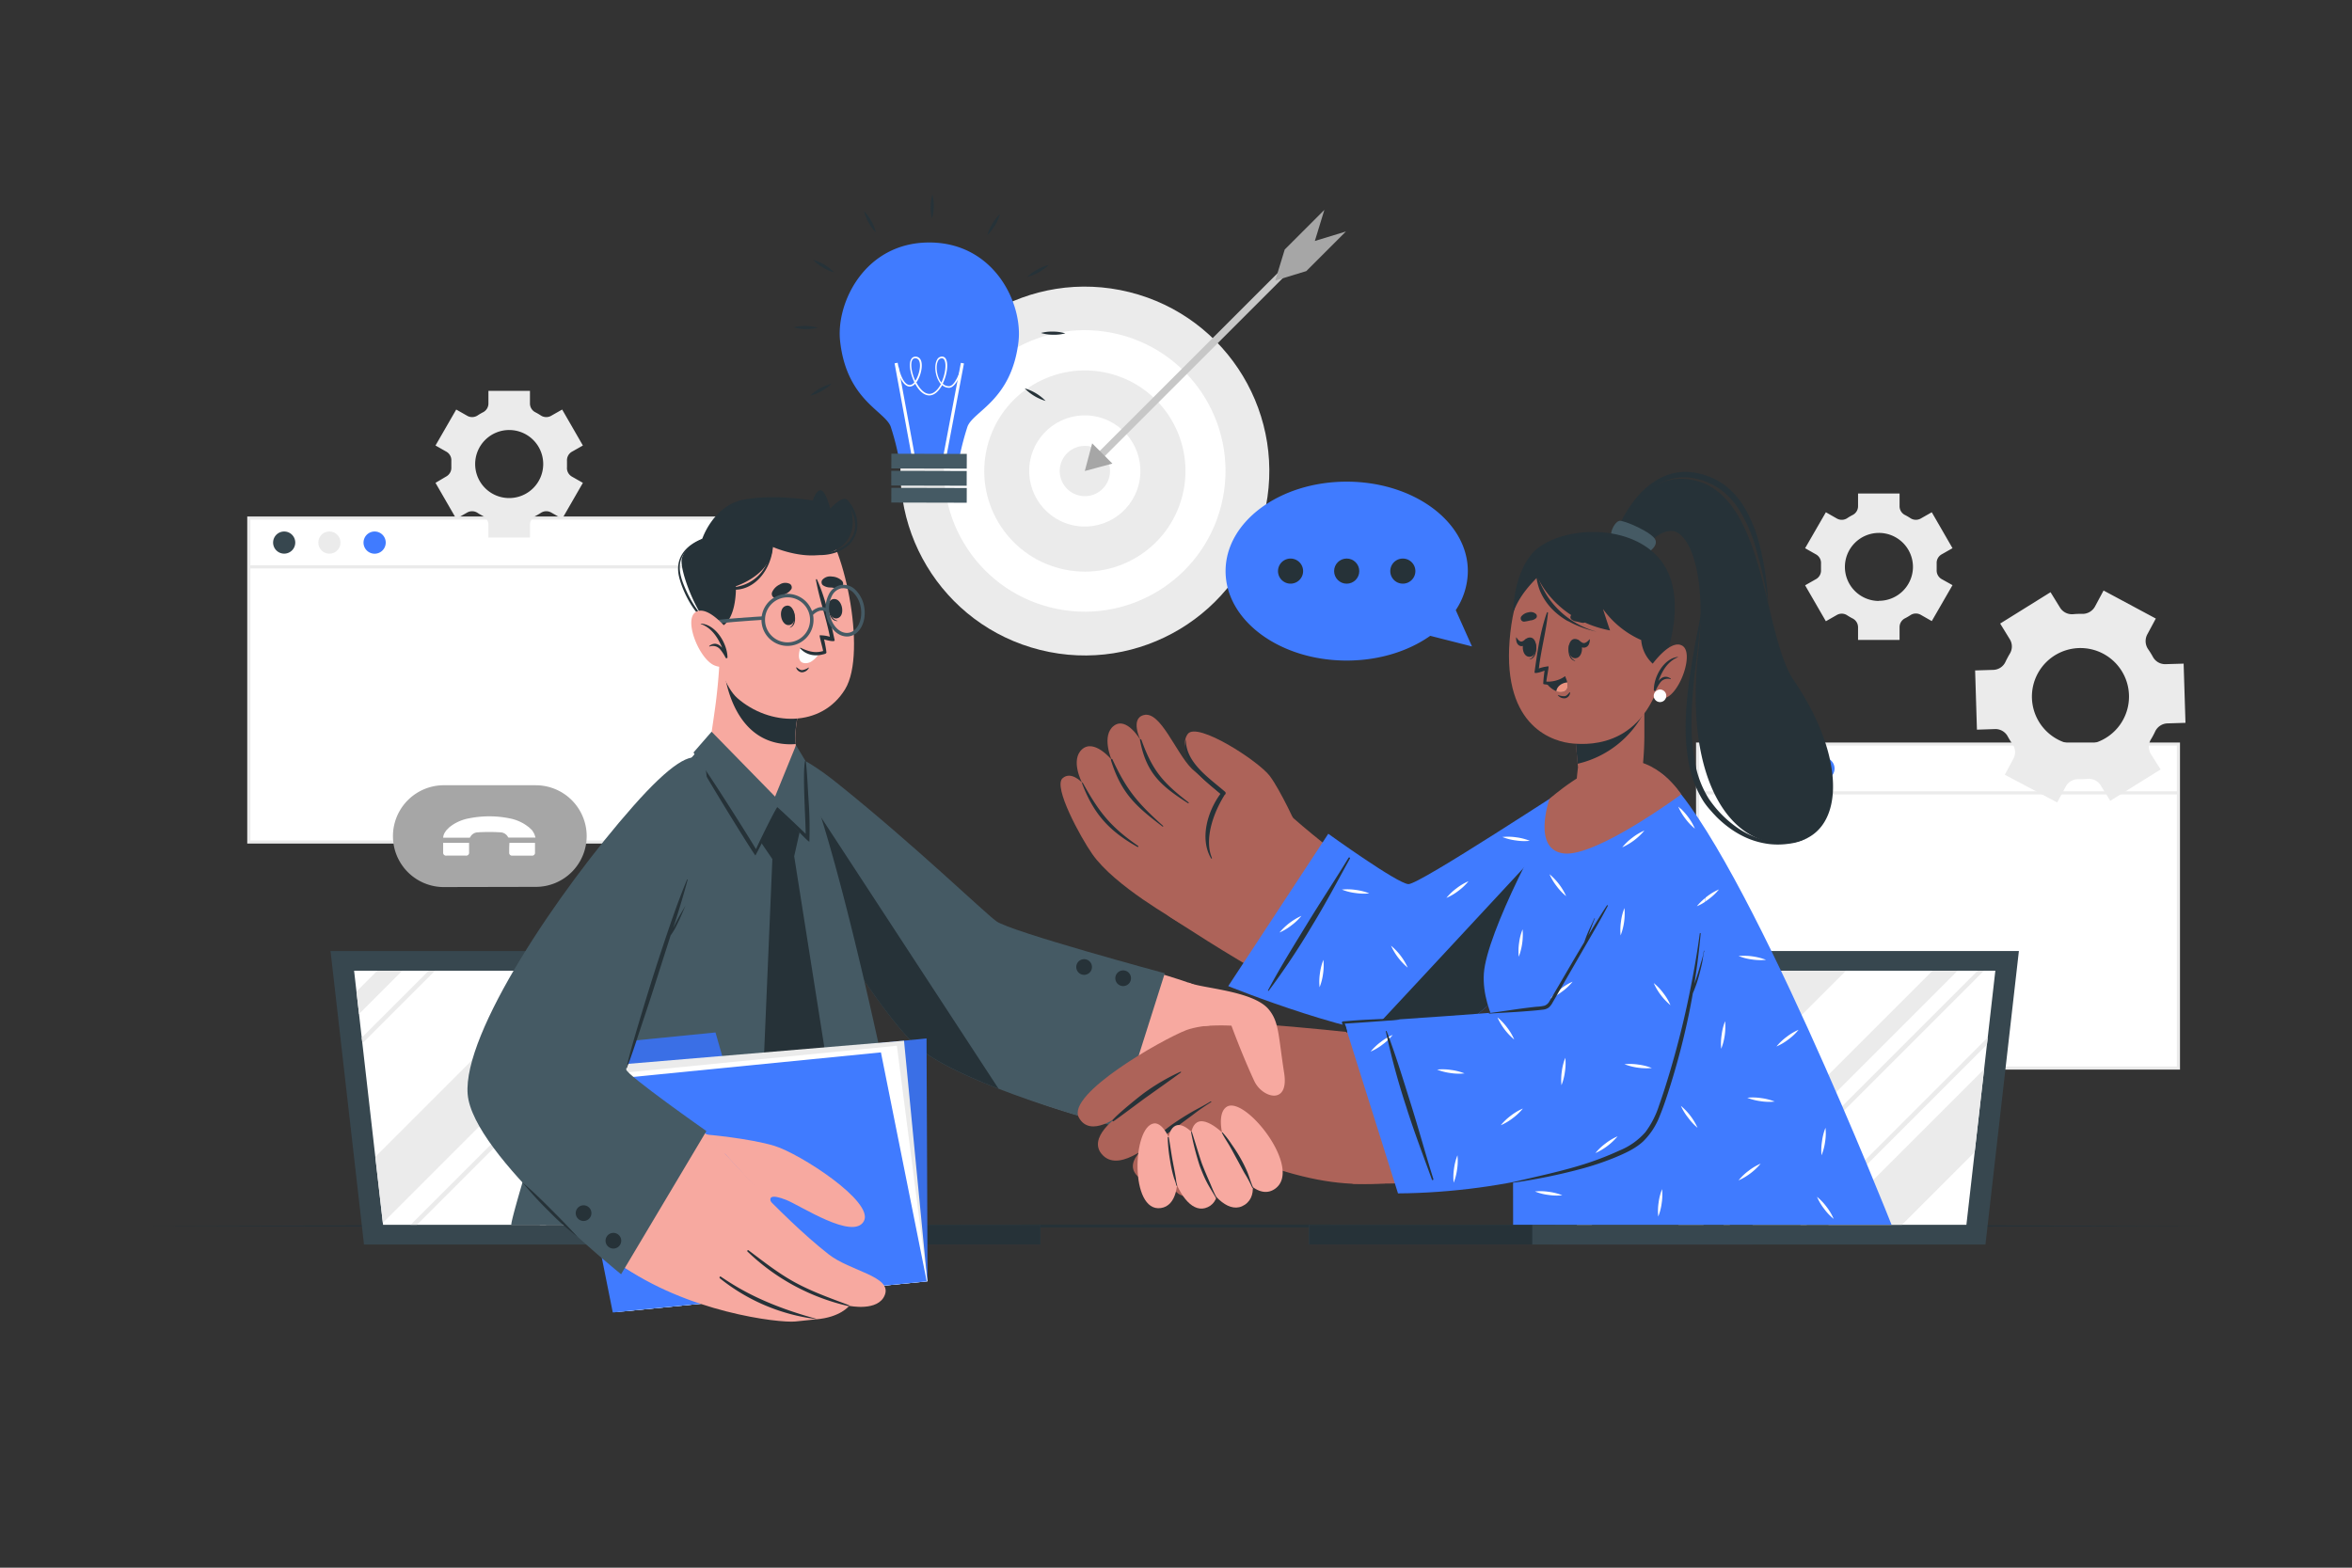 <svg viewBox="0 0 750 500" xmlns="http://www.w3.org/2000/svg"><rect x="0" y="0" width="750" height="500" fill="#333333" stroke="none"/><path d="M79.34 165.23h153.32v103.32H79.34z" fill="#fff"/><path d="M233.15 269.05H78.84V164.73h154.31zm-153.31-1h152.31V165.73H79.84z" fill="#ebebeb"/><path d="M94.15 173.05a3.53 3.53 0 11-3.53-3.53 3.53 3.53 0 013.53 3.53z" fill="#37474f"/><path d="M108.57 173.05a3.53 3.53 0 11-3.53-3.53 3.53 3.53 0 013.53 3.53z" fill="#ebebeb"/><path d="M123 173.05a3.54 3.54 0 11-3.53-3.53 3.53 3.53 0 013.53 3.53z" fill="#407bff"/><path d="M79.34 180.3h153.32v1H79.34z" fill="#ebebeb"/><path d="M541.33 237.31h153.32v103.32H541.33z" fill="#fff"/><path d="M695.15 341.13H540.83V236.81h154.32zm-153.32-1h152.32V237.81H541.83z" fill="#ebebeb"/><path d="M556.14 245.13a3.53 3.53 0 11-3.53-3.53 3.53 3.53 0 013.53 3.53z" fill="#37474f"/><path d="M570.56 245.13a3.53 3.53 0 11-3.56-3.53 3.53 3.53 0 013.56 3.53z" fill="#ebebeb"/><path d="M585 245.13a3.53 3.53 0 11-3.53-3.53 3.53 3.53 0 013.53 3.53z" fill="#407bff"/><path d="M541.33 252.38h153.32v1H541.33z" fill="#ebebeb"/><path d="M187.08 266.63a16.22 16.22 0 01-16.23 16.23h-.83l-28.88.06a16.24 16.24 0 010-32.47h29.71a16.24 16.24 0 0116.23 16.18z" fill="#a6a6a6"/><path d="M141.32 267.16a3.26 3.26 0 01.57-1.69c.14-.23.3-.45.45-.67l1-1c.37-.27.75-.56 1.13-.81a14.11 14.11 0 015.15-2 32.72 32.72 0 0112.78 0 14.11 14.11 0 015.07 2c.41.27.79.57 1.18.85l1 .94a12.21 12.21 0 01.69 1.13 9.69 9.69 0 01.41 1.22h-8.36a.34.34 0 01-.39-.13 2.81 2.81 0 00-2.38-1.53 57.36 57.36 0 00-7.3 0 2.79 2.79 0 00-2.38 1.53c-.07.11-.12.19-.28.19h-8.33zM141.31 271.88V269v-.19h8.27V271.84a.92.92 0 01-1.05 1.05h-6.16a.92.92 0 01-1.06-1.01zM162.37 271.92c0-1 0-2.07.08-3.1h8.15v3.08a.9.9 0 01-1 1h-6.24a.89.89 0 01-.99-.98z" fill="#fff"/><path d="M685.89 240.53a4.53 4.53 0 010-4.72c.24-.39.47-.8.69-1.21s.43-.83.63-1.25a4.49 4.49 0 013.89-2.63l5.8-.18-.59-18.88-5.83.17a4.44 4.44 0 01-4-2.38 25.91 25.91 0 00-1.45-2.34 4.56 4.56 0 01-.33-4.73l2.74-5.1-16.66-8.94-2.73 5.1a4.55 4.55 0 01-4.13 2.35 25.19 25.19 0 00-2.75.09 4.48 4.48 0 01-4.22-2l-3.08-5-16.06 10 3.07 5a4.39 4.39 0 010 4.62c-.25.42-.49.84-.72 1.28s-.46.87-.66 1.31a4.42 4.42 0 01-3.88 2.56l-5.8.18.58 18.89 5.79-.19a4.45 4.45 0 014 2.29 27.93 27.93 0 001.58 2.56 4.4 4.4 0 01.25 4.62l-2.73 5.1 16.71 8.84 2.73-5.1a4.53 4.53 0 014.13-2.34 25.45 25.45 0 002.76-.09 4.48 4.48 0 014.22 2.05l3.07 4.95 16.06-10zm-28-3.9a15.48 15.48 0 1118.11-5.45 15.49 15.49 0 01-18.09 5.45zM619.1 184.67a3.16 3.16 0 01-1.54-2.92v-1-1a3.13 3.13 0 011.53-2.91l3.52-2-6.61-11.46-3.52 2a3.16 3.16 0 01-3.3-.12 18.1 18.1 0 00-1.71-1 3.13 3.13 0 01-1.74-2.79v-4.06h-13.24v4.06a3.13 3.13 0 01-1.74 2.79 16.77 16.77 0 00-1.7 1 3.16 3.16 0 01-3.31.12l-3.51-2-6.62 11.47 3.53 2a3.14 3.14 0 011.54 2.91v2a3.15 3.15 0 01-1.55 2.92l-3.52 2 6.62 11.46 3.5-2a3.14 3.14 0 013.3.11 19.62 19.62 0 001.72 1 3.15 3.15 0 011.74 2.8v4.05h13.24V200a3.15 3.15 0 011.74-2.8 18.26 18.26 0 001.72-1 3.14 3.14 0 013.3-.11l3.51 2 6.61-11.46zm-20 7a10.85 10.85 0 1110.9-10.9 10.85 10.85 0 01-10.88 10.85zM138.87 154l6.61 11.46 3.51-2a3.16 3.16 0 013.3.12 18.26 18.26 0 001.72 1 3.14 3.14 0 011.74 2.79v4.06H169v-4.06a3.14 3.14 0 011.74-2.79 19.62 19.62 0 001.72-1 3.16 3.16 0 013.3-.12l3.51 2 6.6-11.46-3.52-2a3.15 3.15 0 01-1.55-3v-1-1a3.14 3.14 0 011.54-2.91l3.53-2-6.61-11.47-3.52 2a3.16 3.16 0 01-3.3-.12 18.1 18.1 0 00-1.71-1 3.14 3.14 0 01-1.74-2.79v-4.06h-13.24v4.06a3.14 3.14 0 01-1.74 2.79 18.1 18.1 0 00-1.71 1 3.16 3.16 0 01-3.3.12l-3.52-2-6.61 11.47 3.52 2a3.13 3.13 0 011.53 2.91v2a3.16 3.16 0 01-1.54 2.92zm12.65-6a10.85 10.85 0 1110.84 10.85A10.84 10.84 0 01151.52 148z" fill="#ebebeb"/><circle cx="345.92" cy="150.22" fill="#ebebeb" r="58.81" transform="rotate(-76.02 345.94 150.216)"/><circle cx="345.92" cy="150.22" fill="#fff" r="44.89" transform="rotate(-75.94 345.894 150.224)"/><circle cx="345.92" cy="150.22" fill="#ebebeb" r="32.08" transform="rotate(-75.85 345.934 150.214)"/><circle cx="345.92" cy="150.22" fill="#fff" r="17.73" transform="rotate(-75.76 345.911 150.218)"/><circle cx="345.92" cy="150.22" fill="#ebebeb" r="8.02" transform="rotate(-75.69 345.938 150.214)"/><path d="M349.744 144.77l67.366-67.366 1.62 1.62-67.367 67.365z" fill="#c7c7c7"/><path d="M354.72 147.86l-8.8 2.36 2.35-8.81zM429.19 73.83l-12.63 12.63-9.91 3.02 3.02-9.9 12.64-12.64-3.03 9.91z" fill="#a6a6a6"/><path d="M45.3 391.02l82.43-.24 82.42-.09 164.85-.17 164.85.17 82.42.09 82.43.24-82.43.25-82.42.08-164.85.17-164.85-.17-82.42-.09z" fill="#263238"/><path d="M253.88 396.92H116.07l-10.67-93.6h137.81z" fill="#37474f"/><path d="M246.37 390.64H122.15l-9.24-81.04h124.22z" fill="#fff"/><path d="M190.33 390.64h141.45v6.28H190.33z" fill="#37474f"/><path d="M260.58 390.64h71.19v6.28h-71.19z" fill="#263238"/><path d="M202.49 309.6l-80.41 80.41-2.4-21.03 59.37-59.38zM244.27 372.18l-18.46 18.46h-23.44l39.5-39.5zM128.3 309.6l-13.81 13.81-.82-7.17 6.64-6.64zM240.33 337.62l-53.02 53.02h-8l60.2-60.2zM138.72 309.6l-23.17 23.17-.2-1.8 21.37-21.37zM213.98 309.6l-81.04 81.04h-2l81.04-81.04zM238.98 325.77l-64.87 64.87h-2l66.67-66.67z" fill="#ebebeb"/><path d="M495.3 396.92h137.82l10.66-93.6H505.97z" fill="#37474f"/><path d="M502.81 390.64h124.23l9.23-81.04H512.05z" fill="#fff"/><path d="M417.41 390.64h141.45v6.28H417.41z" fill="#37474f"/><path d="M417.41 390.64h71.19v6.28h-71.19z" fill="#263238"/><path d="M632.7 340.99l-3.02 26.46-23.19 23.19h-23.44zM588.65 309.6l-81.03 81.04h-4.81l2.4-21.03 60.01-60.01zM535.86 309.6l-26.87 26.87 1.03-9.03 17.84-17.84zM624.25 309.6l-81.04 81.04h-8l81.04-81.04zM633.85 330.89l-.25 2.26-57.49 57.49h-2zM632.64 309.6l-81.03 81.04h-2l81.04-81.04zM557.16 309.6l-50.92 50.92.26-2.26 48.66-48.66z" fill="#ebebeb"/><path d="M244.12 256c17.09 34.51 42.4 69 49.18 75.46 18.22 17.48 66.86 30.05 81.2 30.45 6.19.17 14.75-40.95 10.18-45.74s-64.62-17.86-67.84-20.32C314.61 294.1 286 266.87 267 250.7c-23.63-20.09-27.37-3.8-22.88 5.3z" fill="#f7a9a0"/><path d="M371.42 310.42l-15.51 48.95s-50.82-13.37-64.42-26.45-41.77-59.9-47.27-75.34-1.92-27.63 23-7.6 46.05 40.52 50.46 43.82 53.74 16.62 53.74 16.62z" fill="#455a64"/><path d="M355.68 312.38a2.5 2.5 0 102.09-2.85 2.5 2.5 0 00-2.09 2.85zM343.23 308.79a2.5 2.5 0 102.09-2.84 2.49 2.49 0 00-2.09 2.84zM318.42 347.24c-11.13-4.32-21.74-9.35-26.93-14.32-13.6-13-41.77-59.9-47.27-75.34-3.52-9.87-3.33-18.41 3.77-18.06z" fill="#263238"/><path d="M163.06 390.62h128.3c.52-4.69-25.88-135.42-38.45-151.81-2.69-3.51-11.56-4.48-19.09-3.54a34.07 34.07 0 00-5.81 1.18.85.85 0 01-.19.06 13.59 13.59 0 00-4.27 2.09c-20.97 16.77-61.5 150.87-60.49 152.02z" fill="#455a64"/><path d="M242.47 268.39l5.46-10.62 7.04 7.68-1.72 7.65-6.96.89zM246.29 273.99l-3.32 78.13 14.64 25.84 7.6-29.08-11.96-75.78z" fill="#263238"/><path d="M246.09 256.35c-2-.08-15.42-10.56-19.54-18.73-.28-.56.76-6.32 1.69-13.39.54-4.29 1-9.08 1.2-13.48 0-.91 3.05.86 3.05.86l5.65 1.56 18.7 5.21s-3 9.14-3.24 16.82a10.68 10.68 0 00.13 1.82 2.16 2.16 0 010 .3c.48 3.45-4.33 19.16-7.64 19.03z" fill="#f7a9a0"/><path d="M253.73 237a2.16 2.16 0 010 .3 17.6 17.6 0 01-2.84.05c-18.59-1-20.12-24.76-20.12-24.76l7.34.56 18.7 5.21s-3 9.14-3.24 16.82a10.68 10.68 0 00.16 1.82z" fill="#263238"/><path d="M239.68 229.87" fill="none"/><path d="M225.1 178.39c-2.81 9.85 2.91 38.06 10 44.24 10.27 9 26.83 9.52 34.37-2.78 7.31-11.91-.78-48.54-8.68-54.13-11.62-8.23-31.55-1.89-35.69 12.67z" fill="#f7a9a0"/><path d="M253 194.81c0-.07-.13.12-.11.19.43 1.89.62 4.13-1 5.1-.05 0 0 .13 0 .11 2.11-.72 1.86-3.68 1.11-5.4z" fill="#263238"/><path d="M250.94 193.16c-3.1.37-2.13 6.55.74 6.21s1.86-6.53-.74-6.21zM264.17 193.38c0-.08.16.06.17.14.24 1.93.84 4.09 2.67 4.45.06 0 .07.11 0 .11-2.16.04-2.92-2.84-2.84-4.7z" fill="#263238"/><path d="M265.56 191.11c3-.72 4.26 5.42 1.44 6.08s-4-5.48-1.44-6.08zM248.06 190.71a22.41 22.41 0 002.26-1.22 4.14 4.14 0 002.07-1.68 1.33 1.33 0 00-.46-1.55 3.28 3.28 0 00-3.32.18 4.86 4.86 0 00-2.42 2.49 1.41 1.41 0 001.87 1.78zM267.46 187.62c-.88 0-1.69-.16-2.55-.25a4.11 4.11 0 01-2.56-.76 1.3 1.3 0 01-.18-1.6 3.29 3.29 0 013.13-1.12 4.87 4.87 0 013.2 1.36 1.42 1.42 0 01-1.04 2.37zM254.05 212.86c.53.37 1.09.92 1.79.87a5.08 5.08 0 002-.81.07.07 0 01.09.09 2.6 2.6 0 01-2.26 1.42 2.08 2.08 0 01-1.78-1.46c-.05-.1.11-.17.16-.11z" fill="#263238"/><path d="M261.35 208.15a7.85 7.85 0 01-2.72 2.89 3.46 3.46 0 01-2.09.46c-1.6-.16-1.85-1.55-1.76-2.8a8.44 8.44 0 01.39-1.94 10.18 10.18 0 006.18 1.39z" fill="#fff"/><path d="M255.17 206.81A6.63 6.63 0 00260 209a8.3 8.3 0 002.37-.27 2.2 2.2 0 00.44-.12c.13 0 .26-.07.41-.13a.48.48 0 00.31-.49.59.59 0 00-.05-.19v-.17c-.19-1.48-.69-3.7-.69-3.7.58.19 3.52 1 3.36.23-1.38-6.32-2.92-13.34-5.63-19.34a.18.18 0 00-.34.11c1.08 6.12 3.24 12 4.44 18.15a11.7 11.7 0 00-3.23-.46c-.2.1 1 4.28 1.07 4.95v.07c-2.43.71-4.42.25-7.08-1-.22-.12-.38.03-.21.17zM228.42 200.39c6.73-1 6.25-13.43 6.25-13.43s11.29-3.59 11.7-12.54c0 0 12 5.41 20.18 1s4.94-13.89 3.68-15.84-5.48 2.63-5.48 2.63-1.36-5.45-2.91-5.8-2.68 3.23-2.68 3.23-11.67-2.1-21.72-.34-13.56 12.7-13.56 12.7-5.23 1.93-6.42 6 6.66 23 10.96 22.39z" fill="#263238"/><path d="M232 187.44c9.12-.12 14.19-6.93 14.24-15.69a.09.09 0 01.17 0c.9 8-5.25 18-14.44 16.11-.26-.06-.25-.42.03-.42zM224.1 171.78a.1.1 0 01.09.17c-2.34 1.53-5.08 2.81-6.51 5.35-1.72 3.07-.74 6.62.52 9.64 1.93 4.67 5.36 10.61 10.11 12.83.28.13.07.53-.2.42-5.66-2.31-9.88-10.05-11.43-15.66-1.74-6.28 1.71-10.53 7.42-12.75zM256.54 175.49c4.29 1.8 10.15 1 13.62-2.22 4.22-4 2.43-9.25-.27-13.48-.13-.2.16-.49.34-.3 3.37 3.57 4.48 9.58 1.13 13.56s-10.39 5-15.12 3c-.39-.13-.1-.73.3-.56z" fill="#263238"/><path d="M251.44 206a8.3 8.3 0 117.64-10.64 8.3 8.3 0 01-5.61 10.3 8.45 8.45 0 01-2.03.34zm-.59-15.48a7.79 7.79 0 00-1.76.29 7.18 7.18 0 101.76-.29zM270.23 203c-3.17.12-6.17-3-6.84-7.29a9.93 9.93 0 01.84-6 5.5 5.5 0 014-3.15 5.44 5.44 0 014.75 1.78 10 10 0 012.63 5.46c.7 4.52-1.46 8.63-4.82 9.15a3.31 3.31 0 01-.56.05zm-1.42-15.39h-.42a4.46 4.46 0 00-3.17 2.56 8.83 8.83 0 00-.73 5.33c.61 3.91 3.34 6.75 6.11 6.32s4.51-4 3.9-7.89a8.84 8.84 0 00-2.31-4.85 4.63 4.63 0 00-3.38-1.48z" fill="#455a64"/><path d="M259 196.38l-.83-.73c1.08-1.24 3.73-3.09 6.07-1.26l-.68.87c-2.14-1.64-4.51 1.01-4.56 1.12zM222.76 204.18l-1-.35c.16-.49 1.67-4.81 4-5.59s17.14-1.64 17.77-1.68l.07 1.11c-4.28.26-15.77 1.06-17.49 1.62s-2.95 3.71-3.35 4.89z" fill="#455a64"/><path d="M232.7 201.64s-6.75-8.9-10.82-6.45 1.27 15.51 6.22 17.14a5 5 0 006.53-2.93z" fill="#f7a9a0"/><path d="M223.51 198.9c-.08 0-.09.1 0 .13 3.48 1.25 5.4 4.35 6.79 7.58-1.07-1.22-2.48-1.86-4.13-.59a.11.11 0 00.1.18 3.06 3.06 0 013.4.94 14.12 14.12 0 011.71 2.65c.18.3.72.11.59-.24v-.07c-.15-4.36-3.77-10.33-8.46-10.58z" fill="#263238"/><path d="M253.83 237.68l-6.68 16.39-20.24-20.7-5.77 6.63s19.78 32.86 19.9 31.38l6.76-14.06 9.69 9.81-.73-24.58z" fill="#455a64"/><path d="M257.82 255c-.26-4.06-.41-8.15-.85-12.18 0-.15-.24-.21-.28 0-.82 3.91.25 19.41.22 23.12-.4-.42-9-8.63-9.07-8.5-1.46 2.23-6.42 12.47-6.76 13.4-3.13-5.22-15.11-24.2-18.82-29.14a.14.14 0 00-.24.14c2.76 5.52 18.62 31.07 18.87 31a161 161 0 007.06-14.86c1.45 1.78 10.11 11 10.14 10.44a126.35 126.35 0 00-.27-13.42z" fill="#263238"/><path d="M295.77 408.66l-99.91 9.89-.32-77.45 99.91-9.9zM228.15 329.3l-32.7 3.24.09 8.56 34.99-3.47z" fill="#407bff"/><g opacity=".1"><path d="M295.77 408.66l-99.91 9.89-.32-77.45 99.91-9.9zM228.15 329.3l-32.7 3.24.09 8.56 34.99-3.47z"/></g><path d="M295.7 408.67l-96.36 9.54-13.78-77.67 102.71-8.62z" fill="#ebebeb"/><path d="M295.7 408.67l-98.81 9.78-14.77-74.65 103.87-10.28z" fill="#fff"/><path d="M295.52 408.69L195.4 418.6l-14.62-73.04 100.13-9.91z" fill="#407bff"/><path d="M210.12 250.3c-34.15 31-58.8 84.4-58 98.79 1 19 35.44 51.52 57.87 60.93 5.67 2.38 27.61-44.06 19.31-46.48-8.76-2.55-29-20.91-30-21.75-2.1-1.78 14.22-42.41 21.05-67.07 7.65-27.85 4.14-37.46-10.23-24.42z" fill="#f7a9a0"/><path d="M197.27 402.92C219 418.6 248.52 422 253.61 421.48c4.35-.43 6.58-.69 6.58-.69 7.81-.61 10.61-4.31 10.61-4.31s9.24 1.94 11.34-3.44c2.38-6-11.06-7.59-17.92-13-15.73-12.31-34.65-34.21-38.83-38.21z" fill="#f7a9a0"/><path d="M238.67 398.76c4.7 3.53 9.23 7.12 14.38 10 5.66 3.15 11.63 5.24 17.66 7.52a.16.16 0 01-.09.3 68.18 68.18 0 01-32.27-17.42c-.21-.16.08-.57.32-.4zM229.86 407.18c4.76 3.18 13.17 8.72 30.38 13.43.06 0 .05.11 0 .1a61.08 61.08 0 01-30.68-13c-.29-.26-.02-.71.3-.53z" fill="#263238"/><path d="M246.2 384.05c-1.41-2.42-.15-3.18 4.47-1.36s21.41 13 24.8 6.78S255 367.92 247 365.48s-21.63-3.61-21.63-3.61c4.07 3.93 12.98 14.38 20.83 22.18z" fill="#f7a9a0"/><path d="M198.05 406.41l27.21-45.67s-25.46-17.86-25.58-19.64 17.89-51 23.33-75.22 2.75-35.77-21.09-8.77-54.41 72.43-52.79 91.9 48.92 57.4 48.92 57.4z" fill="#455a64"/><path d="M218.49 289c-1 1.73-2.05 3.43-2.94 5.21-.3.58-.59 1.16-.88 1.74.22-.7.45-1.39.68-2.09 1.39-4.39 2.74-8.8 3.92-13.26a.1.1 0 00-.19-.07c-3.14 7.56-5.74 15.35-8.32 23.12s-5 15.7-7.36 23.6c-1.3 4.42-2.64 8.86-3.66 13.35a.08.08 0 00.15 0c1.5-3.85 2.77-7.8 4.07-11.72s2.62-7.83 3.89-11.75q3-9.39 6-18.79a20.94 20.94 0 002.18-3.76c.93-1.82 1.67-3.72 2.49-5.58h-.03zM193.22 394.94a2.5 2.5 0 103.15-1.6 2.51 2.51 0 00-3.15 1.6zM183.71 386.15a2.5 2.5 0 103.15-1.61 2.5 2.5 0 00-3.15 1.61zM166.61 377.14c3.15 2.68 6.11 5.56 9 8.46 1.46 1.46 2.91 2.92 4.34 4.4s2.84 3 4.25 4.51a87.38 87.38 0 01-9.2-8.21 113.08 113.08 0 01-8.39-9.16zM515 171c2.14-6.88 11.5-22 26.61-17.45 21.51 6.5 20.69 49.16 30.39 63.45 17.56 25.8 16 49.54-.64 51.79-18.61 2.51-34.48-18.7-29.81-60.92 2.92-26.4-3.43-38.82-8.77-38.53S523.9 176 523.9 176z" fill="#263238"/><path d="M515.93 168.41a42.6 42.6 0 015.29-8.89 25.34 25.34 0 017.91-6.88 17.28 17.28 0 0110.43-2 22.38 22.38 0 0110 3.8 25.07 25.07 0 017 7.93 45.82 45.82 0 014.06 9.66 92.12 92.12 0 013.2 20.41 136.36 136.36 0 00-4.64-20 49.44 49.44 0 00-4.19-9.17 23.68 23.68 0 00-6.59-7.3 20.87 20.87 0 00-9.07-3.56 16.1 16.1 0 00-9.51 1.51 26 26 0 00-7.87 6.14 43.7 43.7 0 00-3.21 4q-1.48 2.15-2.81 4.35zM542.78 193.24c-.17 4.22-.81 8.4-1.28 12.58s-1.06 8.34-1.46 12.51-.66 8.35-.63 12.52a63 63 0 001.09 12.37 32.42 32.42 0 004.32 11.41 35.13 35.13 0 008.45 8.84 26.18 26.18 0 0011.24 4.81 23.8 23.8 0 006.2.26 23 23 0 003.08-.5 11.47 11.47 0 003-1.05 15.71 15.71 0 01-6 2.06 24.83 24.83 0 01-6.39.18 26.6 26.6 0 01-6.26-1.51 28.61 28.61 0 01-5.72-3 33.88 33.88 0 01-5-4.12l-1.11-1.17-1.07-1.21a23.86 23.86 0 01-2-2.59 33.92 33.92 0 01-4.69-12c-1.6-8.47-1.11-17.07-.05-25.43.53-4.2 1.26-8.36 2-12.5s1.68-8.29 2.28-12.46z" fill="#263238"/><path d="M513.68 171c-.06-2 1.37-4.53 2.65-4.88s10.76 3.72 11.58 6.16-3.41 4.58-3.41 4.58z" fill="#455a64"/><path d="M521 258.3c-5.64 12.26-47.56 69.89-68.37 71.46-21.78 1.65-74-33.94-79-36.91-13.73-8.12 24.56-45.6 31.18-39 11.06 11.13 37.51 32.09 44 30.68 13.6-3 41.91-26.76 62-39.14 12.04-7.39 16.42-.66 10.19 12.91z" fill="#ad6359"/><path d="M376.88 294.76c-2.36-1.57-21.42-12.16-28.57-22.36-3.78-5.4-12.51-21.4-9.51-24.16 2.74-2.48 6.21 1.33 6.21 1.33s-3.79-7.21.06-10.61 9.38 3.33 9.38 3.33-3.35-7.69.73-10.8 8.5 4.57 8.5 4.57-3.39-6.88 1.05-8c5.35-1.39 10.17 12 15.35 17.16 1.17 1.17 25.53 22 25.53 22z" fill="#ad6359"/><path d="M364 236.06c3.57 9.84 6.83 13.53 15 19.85.16.12 0 .39-.17.27-8.53-5.46-13.29-9.5-15.29-20-.14-.49.27-.59.46-.12zM354.75 242.24c4.59 9.9 8.1 13.93 16.14 21.18.11.1-.05.3-.17.21-8.49-6.45-13.14-10.58-16.44-21.08-.15-.47.26-.76.47-.31zM345.41 249.91c5.14 9.26 8.79 13.85 17.5 19.88a.19.19 0 01-.2.33c-9.48-5.29-14.08-11-17.57-20-.23-.64-.05-.8.27-.21z" fill="#263238"/><path d="M413.86 264.19s-5.4-11.95-8.94-16.68-23.18-17.49-26.18-13.4c-3.87 5.27 6 14.88 11.48 18.95 0 0-9 12.2-3.36 20.63s27-9.5 27-9.5z" fill="#ad6359"/><path d="M378.15 235.9c-.06 7.36 7.45 12.25 12.45 16.59a.6.6 0 01-.06 1c-3.41 5.37-6.67 13.93-4.09 20.13a.15.15 0 01-.27.14c-3.67-6.27-1.16-14.94 3-20.58-5.2-4.37-12.52-9.6-11.06-17.27-.03-.05.03-.05.03-.01z" fill="#263238"/><path d="M520.43 261.78c-6.53 13-44.59 68.51-65.15 69.39s-63.62-16.66-63.62-16.66l31.9-48.59s22.09 15.94 25.56 16.06 49.88-30.51 60.68-37.25 21.2-4.11 10.63 17.05z" fill="#407bff"/><path d="M420.79 314.87a17.31 17.31 0 01.11-4.44 17.66 17.66 0 011.1-4.3 17.32 17.32 0 01-.11 4.44 17.89 17.89 0 01-1.1 4.3zM484.3 305.14a17.79 17.79 0 01.11-4.44 17.24 17.24 0 011.11-4.3 19.91 19.91 0 01-1.22 8.74zM487.82 268.17a17.32 17.32 0 01-4.44-.12 17 17 0 01-4.3-1.1 17.79 17.79 0 014.44.11 17.35 17.35 0 014.3 1.11zM436.63 284.94a17.69 17.69 0 01-4.43-.12 16.79 16.79 0 01-4.3-1.1 17.69 17.69 0 014.43.11 17.24 17.24 0 014.3 1.11zM444.1 330.08a2.11 2.11 0 01-.19.23h-.26zM408 297.42a20 20 0 017-5.32 17.55 17.55 0 01-3.22 3.06 17.18 17.18 0 01-3.78 2.26zM461.23 286.38a17.89 17.89 0 013.22-3.06 17.57 17.57 0 013.82-2.26 17.25 17.25 0 01-3.22 3.06 17.57 17.57 0 01-3.82 2.26zM443.57 301.62a19.49 19.49 0 015.32 7 19.72 19.72 0 01-5.32-7zM494.11 278.83a19.69 19.69 0 015.31 7 17.13 17.13 0 01-3.05-3.21 17.4 17.4 0 01-2.26-3.79z" fill="#fff"/><path d="M430.47 273.81c-4 7.27-7.89 14.61-12.23 21.69a232.64 232.64 0 01-13.68 20.5.14.14 0 01-.23-.14c3.84-7.25 8.23-14.25 12.5-21.25s8.89-13.94 13.18-21c.17-.28.61-.08.46.2zM520.43 261.78c-6.53 13-44.59 68.51-65.15 69.39-5 .21-11.31-.66-18-2.11 16-17.09 60.67-65.29 81.36-87.6 6.27-.38 9.36 5.3 1.79 20.32z" fill="#263238"/><path d="M482.5 390.62h120.67s-46.92-118.79-71.91-142.69c-6.79-6.49-23.57-6-31.79 4.95-6.74 9-25.45 44.74-26.3 57.61s9.24 25.56 9.24 25.56z" fill="#407bff"/><g fill="#fff"><path d="M497.92 346.11a17.69 17.69 0 01.11-4.43 17.24 17.24 0 011.11-4.3 17.23 17.23 0 01-.12 4.43 17.66 17.66 0 01-1.1 4.3zM580.84 368.47A17.71 17.71 0 01581 364a17.24 17.24 0 011.11-4.3 17.32 17.32 0 01-.12 4.44 17.7 17.7 0 01-1.15 4.33zM528.78 388a17.69 17.69 0 01.11-4.43 17.24 17.24 0 011.11-4.3 17.23 17.23 0 01-.12 4.43 17.66 17.66 0 01-1.1 4.3zM516.78 298.34a17.7 17.7 0 01.12-4.43 16.79 16.79 0 011.1-4.3 19.52 19.52 0 01-1.22 8.73zM548.85 334.45A17.77 17.77 0 01549 330a17.22 17.22 0 011.1-4.3 19.53 19.53 0 01-1.22 8.74zM484.3 305.14a17.79 17.79 0 01.11-4.44 17.24 17.24 0 011.11-4.3 19.91 19.91 0 01-1.22 8.74zM526.74 340.64a19.72 19.72 0 01-8.74-1.21 17.32 17.32 0 014.44.11 17.78 17.78 0 014.3 1.1zM563.14 306.13a17.79 17.79 0 01-4.44-.11 17.24 17.24 0 01-4.3-1.11 19.91 19.91 0 018.74 1.22zM498.19 381.23a17.69 17.69 0 01-4.43-.12 16.79 16.79 0 01-4.3-1.1 17.69 17.69 0 014.43.11 17.24 17.24 0 014.3 1.11zM565.9 351.33a17.32 17.32 0 01-4.44-.11 17.78 17.78 0 01-4.3-1.1 17.32 17.32 0 014.44.11 17.78 17.78 0 014.3 1.1zM508.77 367.73a17.83 17.83 0 013.22-3.05 17.18 17.18 0 013.82-2.26 19.84 19.84 0 01-7 5.31zM554.4 376.45a17.25 17.25 0 013.22-3.06 17.57 17.57 0 013.82-2.26 19.72 19.72 0 01-7 5.32zM566.48 333.76a17.83 17.83 0 013.22-3.05 17.18 17.18 0 013.82-2.26 16.88 16.88 0 01-3.22 3.05 17.18 17.18 0 01-3.82 2.26zM494.43 318.42a17.89 17.89 0 013.22-3.06 17.57 17.57 0 013.82-2.26 17.25 17.25 0 01-3.22 3.06 17.57 17.57 0 01-3.82 2.26zM541.09 289a17.89 17.89 0 013.22-3.06 17.57 17.57 0 013.82-2.26 17.25 17.25 0 01-3.22 3.06 17.57 17.57 0 01-3.82 2.26zM485.61 353.56a17.4 17.4 0 01-3.17 3v-1.22a15.65 15.65 0 013.17-1.78zM517.32 270.22a17.89 17.89 0 013.22-3.06 17.57 17.57 0 013.82-2.26 19.72 19.72 0 01-7 5.32zM477.53 324.51a17.89 17.89 0 013.06 3.22 17.57 17.57 0 012.26 3.82 19.72 19.72 0 01-5.32-7zM494.11 278.83a19.69 19.69 0 015.31 7 17.13 17.13 0 01-3.05-3.21 17.4 17.4 0 01-2.26-3.79zM536 352.7a19.84 19.84 0 015.31 7 17.49 17.49 0 01-3-3.22 17.18 17.18 0 01-2.31-3.78zM579.4 381.71a17.89 17.89 0 013.06 3.22 17.57 17.57 0 012.26 3.82 16.94 16.94 0 01-3.06-3.22 17.33 17.33 0 01-2.26-3.82zM535.15 257.26a19.69 19.69 0 015.31 7 19.69 19.69 0 01-5.31-7zM527.36 313.56a17.25 17.25 0 013.06 3.22 17 17 0 012.26 3.82 19.72 19.72 0 01-5.32-7z"/></g><path d="M523.24 249.08c-.66 1.79-11 12.58-19.33 11.09-2.72-.49-.72-15.44-.72-15.44l-.1-1.14-1.45-15.92 19.69-9.31 2.83-1.2s.11 4.38.19 9.84v8.06a100.33 100.33 0 01-1.11 14.02z" fill="#ad6359"/><path d="M524.35 227a32.06 32.06 0 01-21.26 16.59l-1.45-15.92 19.69-9.31 2.83-1.2s.11 4.38.19 9.84z" fill="#263238"/><path d="M481.38 204.21c-2.22 28 14.28 32.47 20.32 32.94 5.47.43 24.18 1.2 29.28-26.4s-7.2-37.47-19.67-39.12-27.7 4.6-29.93 32.58z" fill="#ad6359"/><path d="M486.1 198.26a17.26 17.26 0 001.9-.38 3.07 3.07 0 001.86-.76 1 1 0 000-1.22 2.47 2.47 0 00-2.43-.6 3.69 3.69 0 00-2.3 1.27 1.06 1.06 0 00.97 1.69zM504.72 198.66c-.65-.08-1.25-.27-1.89-.41a3.14 3.14 0 01-1.85-.8 1 1 0 010-1.22 2.47 2.47 0 012.45-.55 3.61 3.61 0 012.27 1.3 1.07 1.07 0 01-.98 1.68zM500.34 205.72c0-.08.15.09.14.17-.12 1.91.06 4.11 1.77 4.8.05 0 0 .12 0 .11-2.12-.37-2.33-3.3-1.91-5.08z" fill="#263238"/><path d="M502.11 203.78c3.08-.14 3.12 6 .27 6.16s-2.85-6.05-.27-6.16z" fill="#263238"/><path d="M503.32 204.1c.55.34 1.08 1 1.73 1s1.31-.58 1.8-1.2c0-.06.1 0 .11.07 0 1.18-.43 2.4-1.69 2.58s-2-.87-2.3-2.06c-.05-.21.14-.49.35-.39zM489.73 205.29c0-.07-.14.1-.14.18.09 1.91-.13 4.11-1.85 4.77-.06 0-.05.11 0 .1 2.12-.34 2.38-3.25 1.99-5.05z" fill="#263238"/><path d="M488 203.32c-3.08-.19-3.23 6-.38 6.16s2.96-6 .38-6.16z" fill="#263238"/><path d="M486.7 203.7c-.49.31-1 .89-1.57.92s-1.16-.66-1.57-1.31c-.05-.06-.1 0-.1.07-.06 1.18.3 2.41 1.42 2.67s1.81-.76 2.12-1.93c.06-.21-.1-.55-.3-.42zM500.48 220.84c-.43.47-.86 1.11-1.55 1.2a5.09 5.09 0 01-2.07-.37.07.07 0 00-.08.1 2.58 2.58 0 002.47.91 2 2 0 001.42-1.77c.02-.11-.13-.14-.19-.07zM492.53 213.88s-.41 2.86-.42 4.2c0 .13.33.19.78.22h.06a6.37 6.37 0 006.22-2.35.14.14 0 00-.19-.19 9.67 9.67 0 01-5.86 1.64c-.09-.37.87-4.86.65-4.88a12.15 12.15 0 00-3.06.68c.69-6 2.32-11.77 2.91-17.72a.18.18 0 00-.35-.09c-2.14 6-3.08 12.81-3.94 19-.12.72 2.67-.28 3.2-.51z" fill="#263238"/><path d="M493.18 218a7.84 7.84 0 003.11 2.47 3.5 3.5 0 002.13.16c1.56-.39 1.61-1.81 1.34-3a8.65 8.65 0 00-.67-1.87 10.11 10.11 0 01-5.91 2.24z" fill="#263238"/><path d="M496.29 220.49a3.5 3.5 0 002.13.16c1.56-.39 1.61-1.81 1.34-3-1.66.12-3.31 1.23-3.47 2.84z" fill="#eb9481"/><path d="M529.74 213.54a11.5 11.5 0 01-6.4-9.4 29.89 29.89 0 01-12.19-9.91c.18.58 1.51 4.74 2.26 6.84-17.7-3.39-23.12-17-23.12-17-5.77 5.71-6.93 9.37-7.77 11.19 0 0-.08-10.86 5.54-18.11 6.88-8.88 30-11.18 40.61.49 11.45 12.61 1.07 35.9 1.07 35.9z" fill="#263238"/><path d="M500 198.08a32.54 32.54 0 009.07 3.37 27.67 27.67 0 01-13-7.92 25.89 25.89 0 01-3.8-5.36 18.25 18.25 0 01-2.32-6.76.14.14 0 00-.28 0 21.4 21.4 0 001.38 7 19.19 19.19 0 003.91 5.88 22.47 22.47 0 005 3.82" fill="#263238"/><path d="M526.37 212.55s6.06-8.81 10-6.65-.53 14.89-5.18 16.66a4.75 4.75 0 01-6.38-2.51z" fill="#ad6359"/><path d="M535 209.52c.08 0 .09.09 0 .12-3.26 1.35-5 4.4-6.15 7.55 1-1.22 2.29-1.89 3.92-.74.08.06 0 .19-.09.17a2.92 2.92 0 00-3.21 1 15.07 15.07 0 00-1.52 2.61c-.15.3-.68.14-.57-.19v-.08c-.02-4.13 3.18-9.96 7.62-10.44z" fill="#263238"/><path d="M527.34 221.92a2 2 0 102-2 2.05 2.05 0 00-2 2z" fill="#fff"/><path d="M494.09 254.79s-5.72 16.26 4.63 17.41 37.38-18.84 37.38-18.84-7.5-12.14-19.48-10.84c-9.95 1.07-22.53 12.27-22.53 12.27zM543 273.83c0 20.08-11.54 80.29-22.62 88.4-22.17 16.23-74.16 15.11-88.5 15.36-6.19.1-14.32-41.11-9.71-45.85s68-6.5 71.2-8.93c2.25-1.69 20.13-31 30.48-49.84 13.96-25.47 19.15-9.26 19.15.86z" fill="#ad6359"/><path d="M433.17 329.54s-18.71-2.07-31-2.84c-6.87-.44-18.7-.13-23.89 1.85-7.76 3-38.31 20.37-34.26 27.87 3.67 6.78 13-.72 13-.72s-11 7.24-5.26 12.86 17-5.3 17-5.3-12.19 6.88-5.52 12.3c5.79 4.69 20.07-6.53 20.07-6.53s-13.58 5.83-8.12 11.22c6 6 29.55-8.18 29.55-8.18 15.31 5.1 25.19 6.09 36.91 5.35 2.12-.13-8.48-47.88-8.48-47.88z" fill="#ad6359"/><path d="M365.32 365.73l2.77-2.44a62.07 62.07 0 015.56-4.56c1.92-1.35 3.89-2.6 5.9-3.79s4.39-2.32 6.48-3.64a.14.14 0 11.14.24 65.14 65.14 0 00-6 4.18c-1.93 1.41-3.85 2.85-5.77 4.28s-3.82 2.67-5.73 4c-1 .67-1.88 1.39-2.8 2.1a19.71 19.71 0 01-2.68 2c-.09.05-.18-.08-.12-.16a15.18 15.18 0 012.25-2.21zM354.76 357.25c1.27-1.65 8.26-7.35 10.13-8.7a66.74 66.74 0 0111.55-6.74.14.14 0 01.14.23c-3.61 2.64-7.26 5.22-10.91 7.81-1.79 1.26-9.71 7.25-10.62 7.77-.22.13-.42-.19-.29-.37zM375 374a94.33 94.33 0 019.67-8 85.67 85.67 0 0111.51-5.7c.15-.05.27.15.14.23-3.68 2.19-7.38 4.3-11 6.66-1.74 1.15-8.4 6.14-10.16 7.09-.08.05-.24-.18-.16-.28z" fill="#263238"/><path d="M445.79 380.62l-17.1-54.34s62.22-4 64.24-5 24.2-40.23 33-55.47 22.36-9 17.29 25.43c-5.09 34.59-10.69 61.47-18.44 69.47-9.44 9.68-43.84 19.68-78.99 19.91z" fill="#407bff"/><path d="M497.92 346.11a17.69 17.69 0 01.11-4.43 17.24 17.24 0 011.11-4.3 17.23 17.23 0 01-.12 4.43 17.66 17.66 0 01-1.1 4.3zM463.54 377.21a17.32 17.32 0 01.11-4.44 17.89 17.89 0 011.1-4.3 17.31 17.31 0 01-.11 4.44 17.66 17.66 0 01-1.1 4.3zM516.78 298.34a17.7 17.7 0 01.12-4.43 16.79 16.79 0 011.1-4.3 19.52 19.52 0 01-1.22 8.73zM526.74 340.64a19.72 19.72 0 01-8.74-1.21 17.32 17.32 0 014.44.11 17.78 17.78 0 014.3 1.1zM467 342.35a17.32 17.32 0 01-4.44-.11 17.66 17.66 0 01-4.3-1.1 17.32 17.32 0 014.44.11 17.89 17.89 0 014.3 1.1zM508.77 367.73a17.83 17.83 0 013.22-3.05 17.18 17.18 0 013.82-2.26 19.84 19.84 0 01-7 5.31zM437.06 335.39a17.83 17.83 0 013.22-3.05 17.18 17.18 0 013.82-2.26 16.88 16.88 0 01-3.22 3.05 17.18 17.18 0 01-3.82 2.26zM501.47 313.1a17.25 17.25 0 01-3.22 3.06 20.36 20.36 0 01-2.88 1.83c.31-.48.65-1 1-1.58.41-.36.84-.71 1.27-1a17.57 17.57 0 013.83-2.31zM543.79 286.39c0 .42-.08.84-.13 1.27a14.38 14.38 0 01-2.57 1.38 16.9 16.9 0 012.7-2.65zM478.57 358.88a17.89 17.89 0 013.22-3.06 17.57 17.57 0 013.82-2.26 17.25 17.25 0 01-3.22 3.06 17.57 17.57 0 01-3.82 2.26zM477.53 324.51a17.89 17.89 0 013.06 3.22 17.57 17.57 0 012.26 3.82 19.72 19.72 0 01-5.32-7zM540.46 264.29a17.46 17.46 0 01-3.05-3.21 18.42 18.42 0 01-1.94-3.11 4.93 4.93 0 01.55 0 20.39 20.39 0 012.18 2.47 17.4 17.4 0 012.26 3.85zM527.36 313.56a17.25 17.25 0 013.06 3.22 17 17 0 012.26 3.82 19.72 19.72 0 01-5.32-7z" fill="#fff"/><path d="M512.41 288.78c-2 3-3.91 6.18-5.78 9.31l-.16.26c.09-.24.19-.48.28-.71.61-1.56 1.15-3.15 1.81-4.68 0-.09-.09-.17-.13-.08-.68 1.51-1.43 3-2.07 4.51-.43 1-.82 2.07-1.19 3.12-1.39 2.32-2.78 4.64-4.15 7-1.84 3.14-3.67 6.3-5.52 9.44-.46.77-.9 1.54-1.37 2.31a3 3 0 01-1.61 1.49 12.82 12.82 0 01-2.55.34c-.91.09-1.82.2-2.73.31-4.14.51-8.25 1.19-12.39 1.73-.1 0-.1.17 0 .16 3.8-.29 7.61-.43 11.41-.74 1.88-.15 3.76-.28 5.62-.52a3.78 3.78 0 002-.7 5.63 5.63 0 001.25-1.65q5.65-9.78 11.3-19.57c2.13-3.7 4.29-7.38 6.25-11.17a.14.14 0 00-.27-.16zM543.31 303.29a22.3 22.3 0 01-.89 3.67c-.3 1.07-.59 2.14-.91 3.2s-.79 2.39-1.2 3.58q1.26-7.94 2-16c0-.16-.26-.19-.29 0-1 7.47-2.37 14.91-3.94 22.27s-3.47 14.71-5.62 21.94c-1.06 3.56-2.18 7.11-3.42 10.61a28.93 28.93 0 01-4.36 8.53 22 22 0 01-8.29 5.87 96.29 96.29 0 01-10.18 4c-7.88 2.58-16 4.22-24.06 6.15-.09 0-.07.17 0 .16a184.12 184.12 0 0021.94-4.44 90.41 90.41 0 0010.75-3.6c3.21-1.34 6.52-2.79 9.11-5.17a22.76 22.76 0 005.36-8.28c1.35-3.27 2.41-6.67 3.46-10 2.3-7.38 4.22-14.82 5.79-22.39q.67-3.29 1.25-6.59a42.31 42.31 0 002.18-6.46c.3-1.15.59-2.3.82-3.47s.3-2.39.63-3.52c.05-.15-.12-.18-.13-.06zM456.61 376.24c-2.82-7.81-5.8-15.56-8.27-23.48a233.48 233.48 0 01-6.43-23.8.14.14 0 01.26-.07c2.93 7.66 5.31 15.57 7.77 23.39s4.64 15.87 7.13 23.75c.09.3-.34.51-.46.21zM446.13 325a41.65 41.65 0 00-4.47 0c-1.49 0-3 .1-4.47.16-3 .13-5.95.35-8.92.6a.38.38 0 00-.35.49 12.64 12.64 0 001.52 3.11c.05.05.15 0 .15-.05a10.86 10.86 0 00-.78-2.83c2.84-.19 5.68-.36 8.52-.58l4.46-.32c1.45-.12 2.93-.16 4.37-.39.12 0 .07-.19-.03-.19z" fill="#263238"/><path d="M379 313.36c3.71 1.84 20.66 2.54 25.6 8.62 3.29 4 3 8.13 4.88 20.2 1.67 10.48-7 8-9.51 2.62-3.92-8.43-7.29-17.67-7.29-17.67a67.31 67.31 0 00-8.68.13zM391.18 353c5.87-3.72 24.64 20 15.26 26.25S384.53 357.2 391.18 353z" fill="#f7a9a0"/><path d="M381.67 358c5.86-3.72 24.64 20 15.26 26.25s-21.93-22-15.26-26.25z" fill="#f7a9a0"/><path d="M374.93 359c5.85-2.57 19.62 21.58 10.22 26s-16.84-23.13-10.22-26z" fill="#f7a9a0"/><path d="M368 358.3c6.15-.73 12.13 25.57 2.16 27s-9.09-26.17-2.16-27z" fill="#f7a9a0"/><path d="M389.84 361.19a29.14 29.14 0 012.92 3.81c1 1.41 1.93 2.84 2.77 4.34a42.29 42.29 0 012.2 4.42c.66 1.61 1.12 3.33 1.83 4.92a.14.14 0 11-.26.1 34.93 34.93 0 00-2.38-4.48c-.83-1.45-1.58-2.94-2.39-4.4s-1.54-2.86-2.35-4.27-1.78-2.81-2.53-4.3a.12.12 0 01.19-.14zM380.07 361.06c.6 1.78 2.62 8.58 3.3 10.34s1.43 3.52 2.2 5.26S387 380.29 388 382a.14.14 0 01-.24.13c-.94-1.7-2-3.28-2.9-5s-1.61-3.49-2.3-5.29a89.84 89.84 0 01-2.75-10.7c-.05-.22.19-.23.26-.08zM372.7 362.75c.47 2.54.78 5.11 1.26 7.65.23 1.25.48 2.5.71 3.76.11.6.21 1.21.32 1.82a10.32 10.32 0 00.39 2.08c.07.17-.25.25-.27 0a15.63 15.63 0 00-.72-2.23c-.17-.59-.34-1.17-.49-1.77-.31-1.24-.56-2.48-.76-3.75a50.2 50.2 0 01-.78-7.54c0-.16.31-.21.34-.02z" fill="#263238"/><path d="M464.21 194.59a22.59 22.59 0 003.85-12.44c0-15.76-17.31-28.53-38.64-28.53s-38.61 12.77-38.61 28.53 17.28 28.53 38.61 28.53c10.35 0 19.72-3 26.65-7.89l13.31 3.38z" fill="#407bff"/><path d="M415.53 182.15a4 4 0 11-4-4 4 4 0 014 4z" fill="#263238"/><circle cx="429.43" cy="182.15" fill="#263238" r="4.01"/><path d="M451.33 182.15a4 4 0 11-4-4 4 4 0 014 4z" fill="#263238"/><path d="M324.77 109c-2.23 18.65-14.22 22-16.24 27a87.18 87.18 0 00-2.52 9.54h-19.5A83.09 83.09 0 00284 136c-2-5-14-8.44-16.1-27.11-1.41-12.26 7.86-31.6 28.49-31.55s29.83 19.41 28.38 31.66z" fill="#407bff"/><path d="M285.263 115.874l.983-.182 5.712 31.03-.984.18zM300.551 146.73l5.852-31.002.983.185-5.852 31.003z" fill="#fff"/><path d="M296.32 126.12c-1.53 0-3.07-1.22-4.33-3.43-.06-.1-.12-.2-.17-.3a2.38 2.38 0 01-1.67.91c-2.92 0-4.08-6-4.12-6.29l.49-.09c0 .06 1.12 5.87 3.63 5.88a2.05 2.05 0 001.42-.89c-1.23-2.54-1.92-5.86-1-7.37a1.51 1.51 0 011.35-.79 1.77 1.77 0 011.61.92c.88 1.53.23 4.69-.93 6.68a7.36 7.36 0 01-.4.62c.08.16.17.32.26.47.68 1.19 2.09 3.18 3.9 3.18 1.21 0 2.42-1 3.42-2.67a4.77 4.77 0 00.24-.44 6 6 0 01-.68-1c-1.21-2.1-1.45-5.21-.53-6.79a1.8 1.8 0 011.58-1 1.38 1.38 0 011.23.76c.86 1.5.38 5.07-1 7.88a2.8 2.8 0 002 .82c1.78 0 3.37-4.25 3.83-5.89l.48.13c-.07.26-1.79 6.26-4.31 6.26a3.24 3.24 0 01-2.18-.85l-.18.32c-.86 1.38-2.16 2.97-3.94 2.97zm4-11.85a1.3 1.3 0 00-1.15.74c-.82 1.42-.57 4.36.53 6.29a4.67 4.67 0 00.5.72c1.22-2.62 1.68-5.91.92-7.24a.89.89 0 00-.8-.51zm-8.48 0a1 1 0 00-.92.54c-.69 1.2-.24 4.12.95 6.66l.22-.35c1.06-1.83 1.7-4.82.93-6.18a1.27 1.27 0 00-1.18-.67z" fill="#fff"/><path d="M284.236 144.704l24.05.059-.012 4.7-24.05-.059zM284.212 150.164l24.05.059-.011 4.7-24.05-.059zM284.226 155.584l24.05.055-.01 4.7-24.05-.055z" fill="#455a64"/><path d="M297.32 62a15.34 15.34 0 01-.12 7.77 15.35 15.35 0 01.12-7.77zM275.51 67.34a13.52 13.52 0 012.33 3.15 13.8 13.8 0 011.46 3.64A13.52 13.52 0 01277 71a13.67 13.67 0 01-1.49-3.66zM259.3 82.86a15.23 15.23 0 016.67 4 13.84 13.84 0 01-3.6-1.57 13.65 13.65 0 01-3.07-2.43zM253 104.4a15.35 15.35 0 017.77.12 15.35 15.35 0 01-7.77-.12zM258.34 126.21a13.52 13.52 0 013.15-2.33 13.32 13.32 0 013.64-1.45 15.5 15.5 0 01-6.79 3.78zM333.42 127.87a15.48 15.48 0 01-6.67-4 15.23 15.23 0 016.67 4zM339.71 106.32a14 14 0 01-3.9.44 13.28 13.28 0 01-3.87-.56 13.6 13.6 0 013.89-.44 14.06 14.06 0 013.88.56zM334.38 84.52a13.77 13.77 0 01-3.15 2.32 13.47 13.47 0 01-3.64 1.46 13.52 13.52 0 013.15-2.3 13.78 13.78 0 013.64-1.48zM318.86 68.3a15.23 15.23 0 01-4 6.67 13.78 13.78 0 011.57-3.59 13.93 13.93 0 012.43-3.08z" fill="#263238"/></svg>